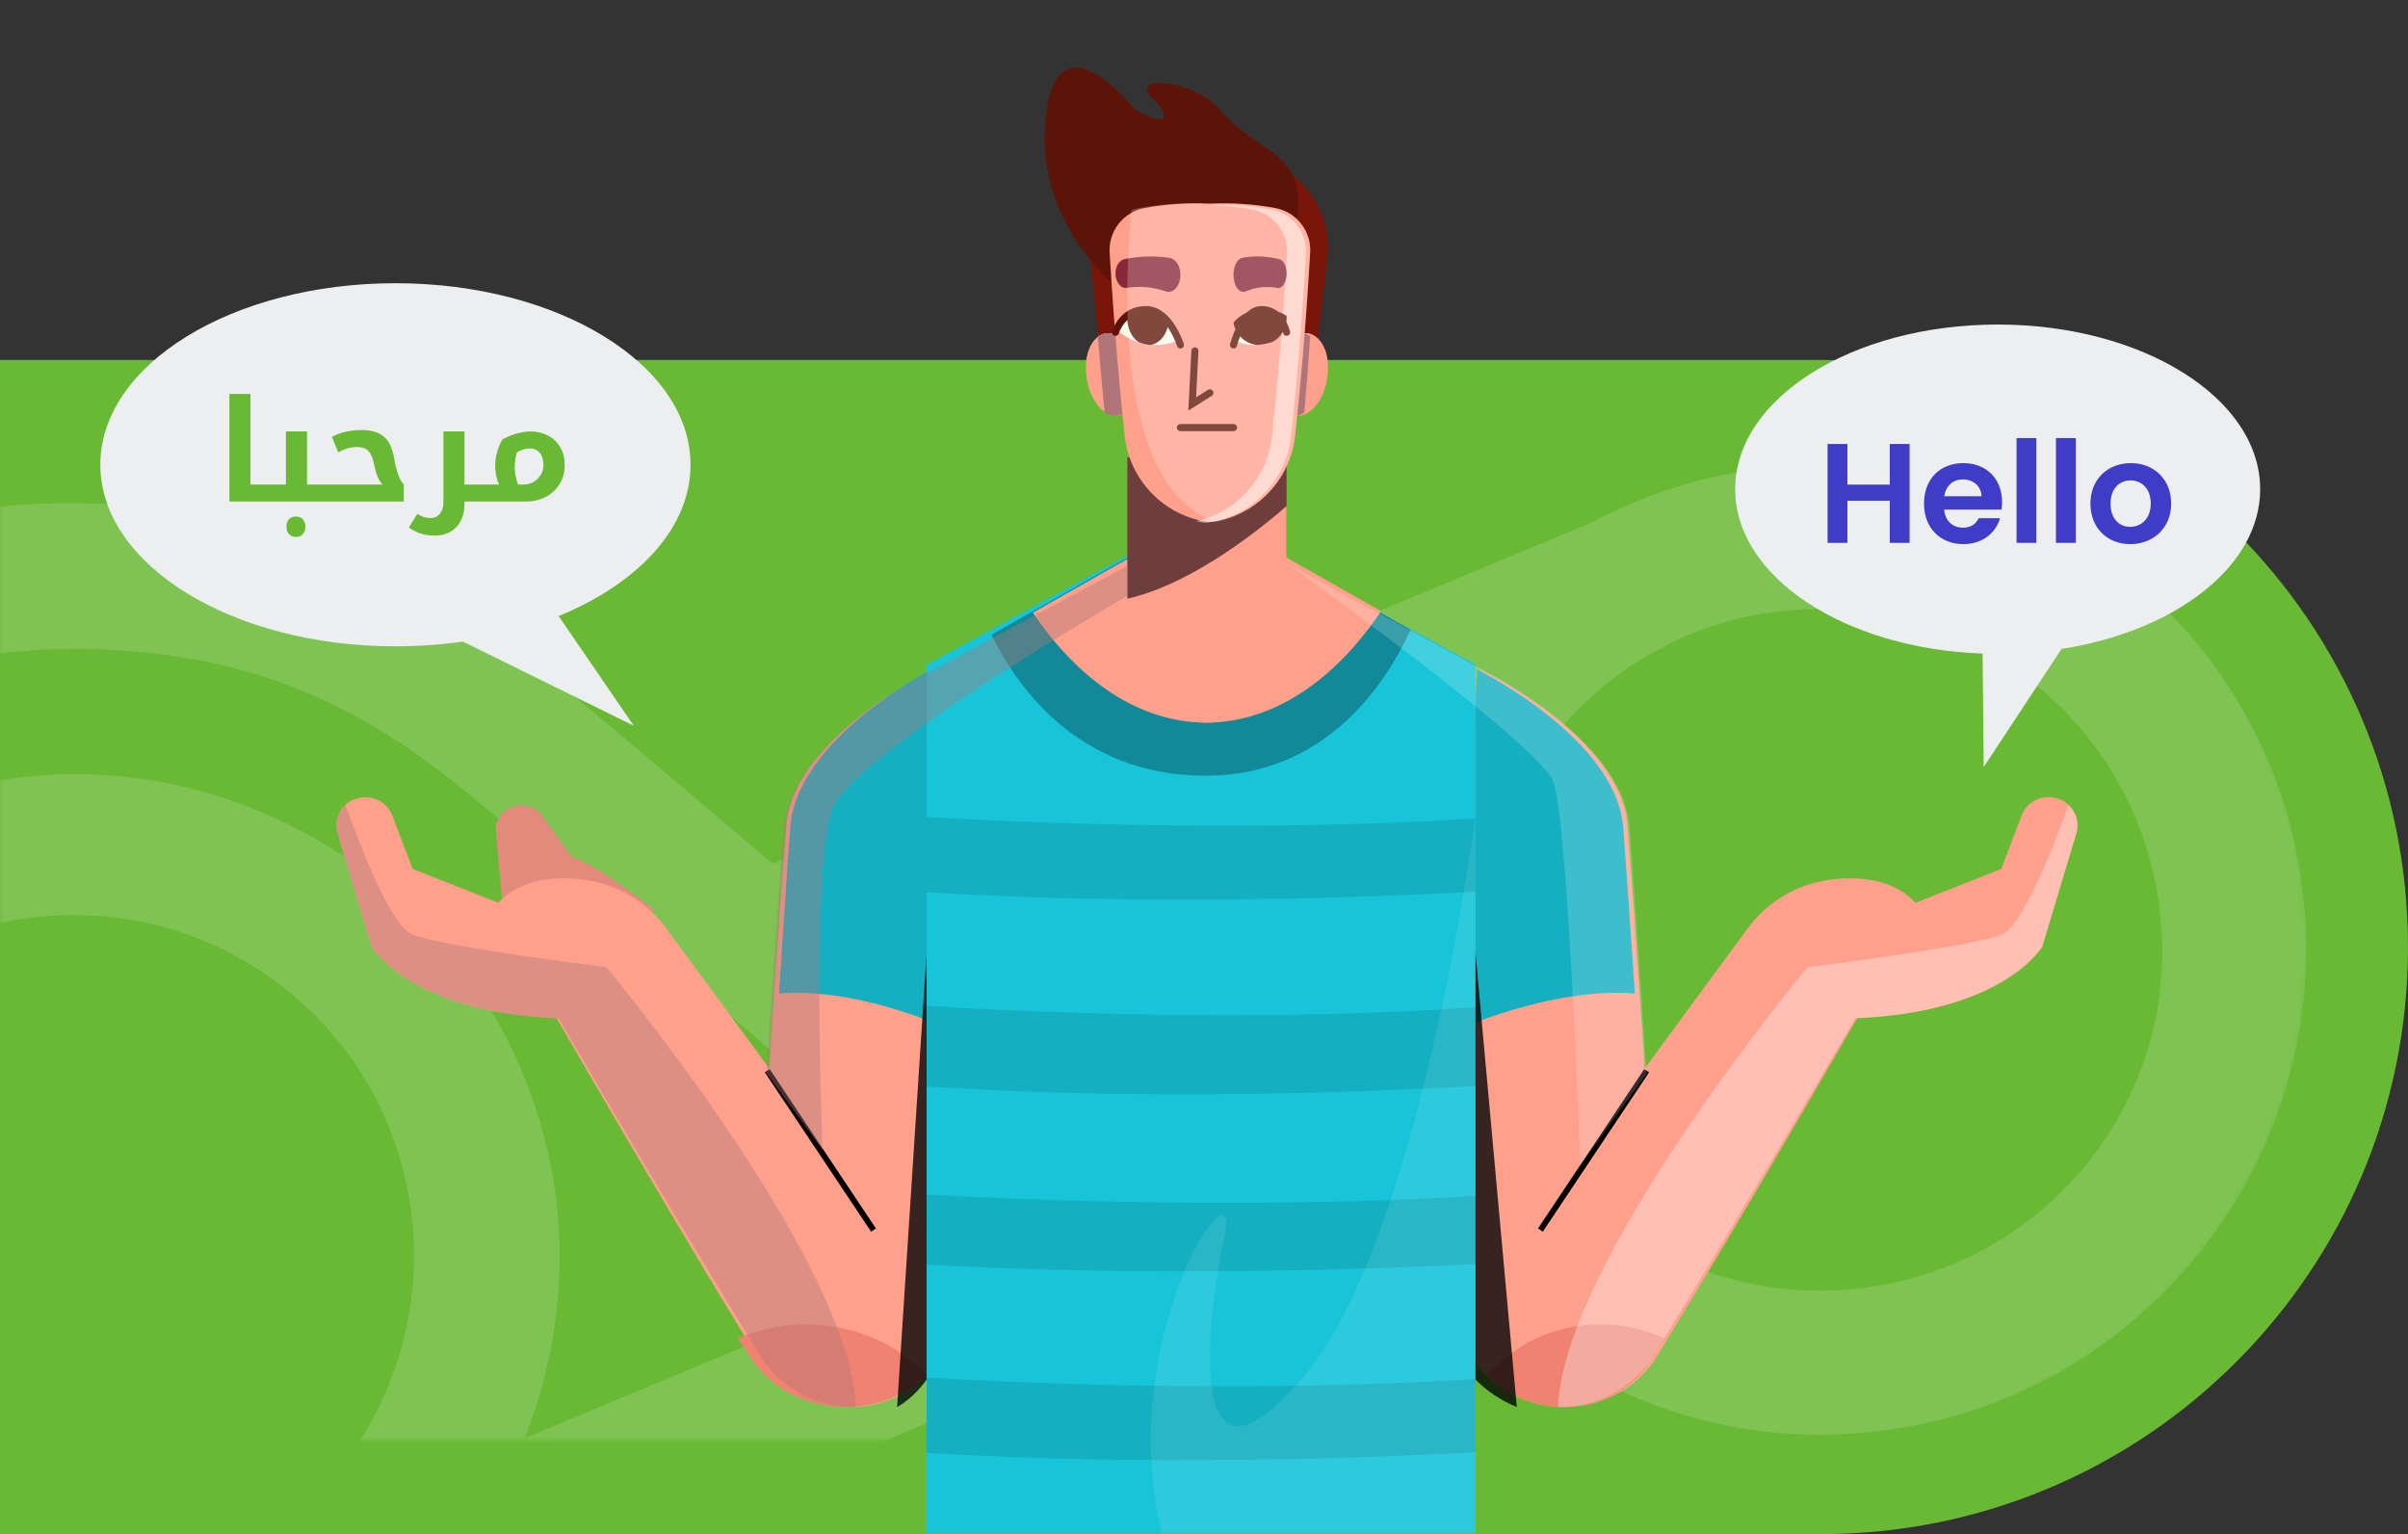 <svg width="408" height="260" viewBox="0 0 408 260" fill="none" xmlns="http://www.w3.org/2000/svg">
<rect x="0" y="0" width="408" height="260" fill="#333333" stroke="none"/>
<path d="M0 61H308.5C363.452 61 408 105.548 408 160.5C408 215.452 363.452 260 308.5 260H0V61Z" fill="#69B935"/>
<mask id="mask0_299_142" style="mask-type:alpha" maskUnits="userSpaceOnUse" x="0" y="77" width="391" height="167">
<path d="M0 77H307.5C353.616 77 391 114.384 391 160.5C391 206.616 353.616 244 307.5 244H0V77Z" fill="#69B935"/>
</mask>
<g mask="url(#mask0_299_142)">
<path d="M-1102.72 300.287C-1097.46 304.343 -1089.73 303.124 -1085.67 297.872C-1081.61 292.62 -1082.83 284.905 -1088.09 280.849C-1114.41 261.101 -1129.92 229.558 -1129.46 196.914C-1128.66 139.851 -1081.48 94.325 -1024.58 95.125C-1000.12 95.469 -981.336 102.104 -962.136 117.24C-946.093 129.942 -895.651 173.655 -870.433 195.777L-949.612 228.908C-944.651 216.501 -942.596 202.726 -944.256 188.368C-947.608 162.041 -962.989 140.057 -984.619 127.542C-999.654 118.836 -1017.41 114.604 -1036.06 116.997C-1081.08 122.469 -1113.04 163.697 -1107.55 208.636C-1102.07 253.576 -1060.77 285.481 -1015.75 280.008C-1005.36 278.827 -995.74 275.511 -986.899 270.857L-848.866 212.804C-832.048 227.11 -816.545 240.335 -808.654 246.552C-785.245 264.932 -761.433 273.496 -731.655 273.915C-667.846 274.812 -614.277 228.579 -603.847 167.67C-588.676 128.861 -550.534 101.79 -506.665 102.407C-482.205 102.75 -463.417 109.386 -444.217 124.521C-428.175 137.223 -377.732 180.937 -352.514 203.059L-431.69 235.924C-426.729 223.517 -424.674 209.742 -426.333 195.384C-429.686 169.057 -445.066 147.073 -466.696 134.558C-481.732 125.852 -499.489 121.62 -518.137 124.013C-563.156 129.485 -595.114 170.713 -589.63 215.653C-584.145 260.592 -542.844 292.497 -497.826 287.024C-487.438 285.843 -477.818 282.527 -468.977 277.873L-330.416 220.093C-313.598 234.399 -298.094 247.624 -290.204 253.841C-266.795 272.221 -242.982 280.785 -213.205 281.204C-173.058 281.768 -137.17 263.691 -113.366 235.091C-107.695 266.76 -90.281 295.409 -64.232 315.153C-58.971 319.209 -51.242 317.99 -47.179 312.738C-43.116 307.486 -44.338 299.771 -49.599 295.715C-75.914 275.967 -91.426 244.425 -90.967 211.78C-90.165 154.717 -42.988 109.191 13.909 109.991C38.369 110.335 57.157 116.97 76.356 132.106C92.399 144.808 142.842 188.521 168.06 210.643L88.88 243.774C93.841 231.367 95.896 217.592 94.237 203.234C90.884 176.907 75.504 154.923 53.874 142.408C38.838 133.702 21.081 129.47 2.433 131.863C-42.586 137.335 -74.544 178.563 -69.06 223.502C-63.575 268.442 -22.274 300.347 22.744 294.874C33.132 293.693 42.752 290.377 51.593 285.723L189.63 227.405C206.448 241.711 221.951 254.936 229.842 261.152C253.251 279.533 277.063 288.097 306.841 288.515C377.297 289.506 435.262 233.247 436.251 162.915C436.825 122.042 417.692 83.282 385.06 58.932C379.798 54.876 372.069 56.095 368.007 61.347C363.944 66.599 365.165 74.314 370.426 78.37C396.741 98.119 412.253 129.661 411.794 162.306C410.992 219.368 363.815 264.894 306.919 264.094C282.458 263.75 263.671 257.115 244.471 241.98C228.428 229.278 177.986 185.564 152.768 163.442L232.209 130.58C227.248 142.987 225.193 156.762 226.853 171.12C230.206 197.448 245.586 219.431 267.216 231.947C282.251 240.653 300.009 244.884 318.657 242.492C363.675 237.019 395.634 195.792 390.15 150.852C384.665 105.913 343.363 74.008 298.345 79.48C287.958 80.662 278.338 83.977 269.497 88.631L130.935 146.411C114.117 132.106 98.614 118.88 90.724 112.664C67.315 94.283 43.502 85.719 13.724 85.301C-47.426 84.441 -99.348 126.981 -112.654 184.398C-112.916 184.129 -113.182 184.125 -113.444 183.856C-126.806 226.407 -166.862 257.168 -213.655 256.51C-238.115 256.166 -256.903 249.531 -276.102 234.395C-292.145 221.693 -342.588 177.98 -367.806 155.858L-288.626 122.727C-293.587 135.134 -295.643 148.909 -293.983 163.267C-290.63 189.594 -275.25 211.578 -253.62 224.093C-238.585 232.799 -220.827 237.031 -202.179 234.638C-157.161 229.166 -125.202 187.938 -130.686 142.998C-136.171 98.059 -177.472 66.154 -222.491 71.627C-232.878 72.808 -242.498 76.124 -251.339 80.778L-389.9 138.558C-406.718 124.252 -422.222 111.027 -430.112 104.81C-453.521 86.43 -477.334 77.866 -507.112 77.447C-546.195 76.898 -581.54 94.186 -605.329 121.725C-611.277 90.848 -628.432 62.734 -653.957 43.528C-659.219 39.472 -666.947 40.69 -671.01 45.943C-675.073 51.194 -673.852 58.91 -668.59 62.966C-642.275 82.714 -626.763 114.256 -627.222 146.901C-628.025 203.963 -675.201 249.49 -732.098 248.69C-756.558 248.346 -775.346 241.711 -794.545 226.575C-810.588 213.873 -861.031 170.16 -886.249 148.038L-807.069 114.907C-812.03 127.314 -814.086 141.089 -812.426 155.447C-809.073 181.774 -793.693 203.758 -772.063 216.273C-757.028 224.979 -739.27 229.211 -720.622 226.818C-675.604 221.346 -643.645 180.118 -649.129 135.179C-654.614 90.239 -695.915 58.334 -740.934 63.807C-751.321 64.988 -760.941 68.304 -769.782 72.958L-908.343 130.738C-925.161 116.432 -940.665 103.207 -948.555 96.99C-971.964 78.61 -995.777 70.046 -1025.55 69.627C-1086.71 68.767 -1138.63 111.307 -1151.93 168.725C-1152.19 168.455 -1152.46 168.452 -1152.72 168.182C-1166.09 210.733 -1206.14 241.494 -1252.93 240.836C-1277.39 240.492 -1296.18 233.857 -1315.38 218.722C-1331.42 206.02 -1381.87 162.306 -1407.08 140.184L-1327.91 107.053C-1332.87 119.46 -1334.92 133.235 -1333.26 147.593C-1329.91 173.921 -1314.53 195.904 -1292.9 208.42C-1277.86 217.126 -1260.11 221.357 -1241.46 218.965C-1196.44 213.492 -1164.48 172.265 -1169.97 127.325C-1175.45 82.385 -1216.75 50.481 -1261.77 55.953C-1272.16 57.135 -1281.78 60.45 -1290.62 65.104L-1429.18 122.884C-1446 108.578 -1461.5 95.353 -1469.39 89.137C-1492.8 70.756 -1516.61 62.192 -1546.39 61.774C-1586.54 61.209 -1622.43 79.287 -1646.23 107.887C-1651.9 76.218 -1669.31 47.569 -1695.36 27.824C-1700.62 23.768 -1708.35 24.987 -1712.42 30.239C-1716.48 35.491 -1715.26 43.207 -1710 47.262C-1683.68 67.011 -1668.17 98.553 -1668.63 131.198C-1669.43 188.26 -1716.61 233.786 -1773.5 232.987C-1797.96 232.643 -1816.75 226.008 -1835.95 210.872C-1851.99 198.17 -1902.44 154.456 -1927.65 132.334L-1848.48 99.203C-1853.44 111.61 -1855.49 125.385 -1853.83 139.743C-1850.48 166.071 -1835.1 188.055 -1813.47 200.57C-1798.43 209.276 -1780.68 213.507 -1762.03 211.115C-1717.01 205.642 -1685.05 164.415 -1690.53 119.475C-1696.02 74.536 -1737.32 42.631 -1782.34 48.103C-1792.73 49.285 -1802.35 52.6 -1811.19 57.254L-1949.75 115.034C-1964.47 102.616 -1979.97 89.656 -1987.86 83.44C-2011.27 65.06 -2035.09 56.496 -2064.86 56.077C-2135.32 55.086 -2193.28 111.345 -2194.27 181.677C-2194.84 222.284 -2175.71 261.045 -2143.08 285.395C-2137.82 289.451 -2130.09 288.232 -2126.03 282.98C-2121.96 277.728 -2123.18 270.013 -2128.44 265.957C-2154.76 246.208 -2170.27 214.666 -2169.81 182.021C-2169.28 125.221 -2122.37 79.691 -2065.21 80.494C-2040.75 80.838 -2021.96 87.473 -2002.76 102.609C-1986.72 115.311 -1936.27 159.024 -1911.06 181.147L-1990.24 214.277C-1985.27 201.871 -1983.22 188.096 -1984.88 173.738C-1988.23 147.41 -2003.61 125.426 -2025.24 112.911C-2040.28 104.205 -2058.03 99.974 -2076.68 102.366C-2121.7 107.839 -2153.66 149.066 -2148.18 194.006C-2142.69 238.945 -2101.39 270.85 -2056.37 265.377C-2045.98 264.196 -2036.36 260.88 -2027.52 256.226L-1888.96 198.446C-1872.14 212.752 -1856.64 225.978 -1848.75 232.194C-1825.34 250.574 -1801.53 259.138 -1771.75 259.557C-1708.74 260.443 -1655.72 215.53 -1644.51 155.694C-1644.25 156.228 -1643.72 156.766 -1643.47 157.301C-1629.59 116.085 -1590.63 87.167 -1545.16 87.806C-1520.7 88.15 -1501.91 94.785 -1482.71 109.92C-1466.67 122.623 -1416.23 166.336 -1391.01 188.458L-1470.19 221.589C-1465.23 209.182 -1463.17 195.407 -1464.83 181.049C-1468.19 154.722 -1483.57 132.738 -1505.2 120.223C-1520.23 111.517 -1537.99 107.285 -1556.64 109.678C-1601.66 115.15 -1633.61 156.378 -1628.13 201.317C-1622.65 246.257 -1581.34 278.161 -1536.33 272.689C-1525.94 271.508 -1516.32 268.192 -1507.48 263.538L-1368.92 205.758C-1352.1 220.064 -1336.59 233.289 -1328.7 239.506C-1305.29 257.886 -1281.48 266.45 -1251.7 266.869C-1211.56 267.433 -1175.67 249.355 -1151.87 220.755C-1146.45 251.89 -1129.04 280.539 -1102.72 300.287ZM-997.757 248.671C-998.827 249.187 -999.629 249.441 -1000.17 249.965C-1005.79 252.806 -1012.2 254.839 -1018.86 255.542C-1031.65 257.22 -1044.11 254.391 -1055.19 248.129C-1057.56 246.769 -1059.67 245.412 -1061.78 243.789C-1073.88 234.328 -1081.66 220.68 -1083.57 205.257C-1085.48 189.834 -1081.28 174.762 -1071.8 162.684C-1062.33 150.606 -1048.66 142.834 -1033.21 140.928C-1017.75 139.021 -1002.66 143.216 -990.556 152.677C-978.457 162.138 -970.671 175.786 -968.761 191.209C-965.906 215.141 -977.921 237.536 -997.757 248.671ZM-479.572 255.957C-480.643 256.473 -481.444 256.727 -481.983 257.25C-487.608 260.091 -494.019 262.125 -500.677 262.827C-513.465 264.506 -525.923 261.676 -537.004 255.415C-539.378 254.054 -541.487 252.697 -543.591 251.075C-555.691 241.614 -563.476 227.966 -565.387 212.542C-567.298 197.119 -563.097 182.047 -553.62 169.969C-544.143 157.891 -530.471 150.12 -515.021 148.213C-499.57 146.307 -484.472 150.501 -472.372 159.962C-460.272 169.423 -452.487 183.071 -450.576 198.495C-447.456 222.43 -459.737 244.821 -479.572 255.957ZM40.74 263.272C39.669 263.788 38.867 264.042 38.328 264.565C32.704 267.406 26.293 269.44 19.635 270.143C6.847 271.821 -5.612 268.991 -16.692 262.73C-19.067 261.369 -21.175 260.012 -23.28 258.39C-35.379 248.929 -43.165 235.281 -45.075 219.858C-46.986 204.434 -42.785 189.362 -33.308 177.284C-23.831 165.207 -10.16 157.435 5.291 155.529C20.741 153.622 35.84 157.816 47.94 167.277C60.039 176.739 67.825 190.386 69.736 205.81C72.59 229.741 60.575 252.136 40.74 263.272ZM280.092 110.548C281.162 110.032 281.964 109.778 282.503 109.254C288.127 106.414 294.538 104.38 301.196 103.677C313.984 101.999 326.443 104.829 337.524 111.09C339.898 112.451 342.006 113.807 344.111 115.43C356.21 124.891 363.996 138.539 365.907 153.962C367.817 169.386 363.616 184.458 354.139 196.536C344.662 208.613 330.991 216.385 315.54 218.291C300.09 220.198 284.991 216.004 272.892 206.542C260.792 197.081 253.006 183.433 251.096 168.01C247.975 144.075 260.257 121.684 280.092 110.548ZM-240.22 103.233C-239.149 102.717 -238.348 102.463 -237.809 101.939C-232.184 99.098 -225.773 97.065 -219.115 96.362C-206.327 94.683 -193.869 97.513 -182.788 103.775C-180.414 105.135 -178.305 106.492 -176.201 108.115C-164.101 117.576 -156.315 131.223 -154.405 146.647C-152.494 162.07 -156.695 177.142 -166.172 189.22C-175.649 201.298 -189.321 209.07 -204.771 210.976C-220.222 212.882 -235.32 208.688 -247.42 199.227C-259.519 189.766 -267.305 176.118 -269.216 160.695C-272.071 136.763 -260.055 114.368 -240.22 103.233ZM-758.405 95.947C-757.334 95.431 -756.532 95.177 -755.993 94.654C-750.369 91.813 -743.958 89.779 -737.3 89.076C-724.512 87.398 -712.053 90.228 -700.972 96.489C-698.598 97.85 -696.49 99.207 -694.385 100.829C-682.286 110.29 -674.5 123.938 -672.589 139.362C-670.679 154.785 -674.88 169.857 -684.357 181.935C-693.834 194.013 -707.505 201.784 -722.956 203.691C-738.406 205.597 -753.505 201.403 -765.605 191.942C-777.704 182.481 -785.49 168.833 -787.401 153.409C-790.255 129.478 -778.24 107.083 -758.405 95.947ZM-1278.45 88.636C-1277.38 88.12 -1276.58 87.866 -1276.04 87.342C-1270.41 84.501 -1264 82.468 -1257.35 81.765C-1244.56 80.087 -1232.1 82.916 -1221.02 89.178C-1218.64 90.538 -1216.54 91.895 -1214.43 93.518C-1202.33 102.979 -1194.55 116.627 -1192.64 132.05C-1190.72 147.473 -1194.93 162.545 -1204.4 174.623C-1213.88 186.701 -1227.55 194.473 -1243 196.379C-1258.45 198.286 -1273.55 194.091 -1285.65 184.63C-1297.75 175.169 -1305.54 161.521 -1307.45 146.098C-1310.57 122.163 -1298.55 99.768 -1278.45 88.636ZM-1798.76 81.32C-1797.69 80.805 -1796.89 80.55 -1796.35 80.027C-1790.73 77.186 -1784.32 75.152 -1777.66 74.45C-1764.87 72.771 -1752.41 75.601 -1741.33 81.862C-1738.96 83.223 -1736.85 84.58 -1734.74 86.202C-1722.64 95.663 -1714.86 109.311 -1712.95 124.735C-1711.04 140.158 -1715.24 155.23 -1724.71 167.308C-1734.19 179.386 -1747.86 187.157 -1763.31 189.064C-1778.76 190.97 -1793.86 186.776 -1805.96 177.315C-1818.06 167.854 -1825.85 154.206 -1827.76 138.783C-1830.88 114.847 -1818.6 92.456 -1798.76 81.32ZM-2038.38 234.041C-2039.45 234.557 -2040.25 234.811 -2040.79 235.334C-2046.42 238.175 -2052.83 240.209 -2059.48 240.911C-2072.27 242.59 -2084.73 239.76 -2095.81 233.499C-2098.19 232.138 -2100.29 230.781 -2102.4 229.159C-2114.5 219.698 -2122.28 206.05 -2124.19 190.626C-2126.11 175.203 -2121.9 160.131 -2112.43 148.053C-2102.95 135.975 -2089.28 128.204 -2073.83 126.297C-2058.38 124.391 -2043.28 128.585 -2031.18 138.046C-2019.08 147.507 -2011.29 161.155 -2009.38 176.579C-2006.26 200.514 -2018.54 222.905 -2038.38 234.041ZM-1518.07 241.356C-1519.14 241.872 -1519.94 242.126 -1520.48 242.649C-1526.1 245.49 -1532.51 247.524 -1539.17 248.227C-1551.96 249.905 -1564.42 247.075 -1575.5 240.814C-1577.87 239.453 -1579.98 238.096 -1582.09 236.474C-1594.19 227.013 -1601.97 213.365 -1603.88 197.942C-1605.79 182.518 -1601.59 167.446 -1592.12 155.368C-1582.64 143.291 -1568.97 135.519 -1553.52 133.613C-1538.07 131.706 -1522.97 135.9 -1510.87 145.361C-1498.77 154.823 -1490.98 168.47 -1489.07 183.894C-1485.95 207.829 -1498.23 230.22 -1518.07 241.356Z" fill="white" fill-opacity="0.15"/>
</g>
<mask id="mask1_299_142" style="mask-type:alpha" maskUnits="userSpaceOnUse" x="48" y="0" width="306" height="260">
<rect x="48" width="306" height="260" fill="#D9D9D9"/>
</mask>
<g mask="url(#mask1_299_142)">
<path d="M110.508 153.966C110.508 153.966 102.046 147.055 96.87 145.184C94.532 142.016 92.979 139.82 91.944 138.315C91.345 137.45 90.432 136.833 89.385 136.585C88.337 136.337 87.231 136.477 86.285 136.976H86.225C85.495 137.365 84.898 137.951 84.506 138.661C84.114 139.371 83.944 140.175 84.016 140.976L85.069 152.394L111 154.465" fill="#E28B7D"/>
<path d="M158.214 113.465C158.214 113.465 134.397 124.928 133.229 139.819C132.062 154.711 130.328 181.056 130.328 181.056L112.854 157.302C111.231 155.086 109.17 153.217 106.795 151.808C104.42 150.398 101.78 149.478 99.035 149.101C94.089 148.438 88.33 148.875 84.437 152.992L69.919 147.261L66.46 138.214C66.232 137.611 65.882 137.06 65.433 136.594C64.983 136.128 64.442 135.756 63.842 135.502C63.243 135.247 62.597 135.115 61.945 135.114C61.292 135.112 60.646 135.241 60.045 135.492H59.957C58.862 135.95 57.975 136.789 57.466 137.849C56.957 138.909 56.861 140.116 57.197 141.241L62.947 160.434C62.947 160.434 69.335 171.513 94.311 172.56C108.997 197.954 119.967 216.335 128.063 229.587C136.299 243.03 156.736 240.753 161.682 225.827L164 218.848L158.214 113.465Z" fill="#FFA08C"/>
<path d="M130 181.465L148 208.465" stroke="black" stroke-width="0.98" stroke-miterlimit="10"/>
<path d="M132 168.37C132.568 159.525 133.313 148.22 133.906 140.188C135.025 125.088 157.831 113.465 157.831 113.465L161 174.465C154.443 171.634 142.692 167.521 132 168.37Z" fill="#14B0C2"/>
<path d="M136.562 224.465C140.463 224.462 144.316 225.229 147.849 226.713C151.381 228.197 154.506 230.362 157 233.052C155.051 234.962 152.633 236.439 149.936 237.365C147.24 238.29 144.341 238.639 141.468 238.384C138.595 238.129 135.828 237.276 133.387 235.894C130.945 234.511 128.897 232.638 127.404 230.421L125 226.827C128.606 225.266 132.559 224.459 136.562 224.465Z" fill="#EF8270"/>
<path d="M250.795 113.465C250.795 113.465 274.603 124.931 275.771 139.827C276.938 154.722 278.673 181.075 278.673 181.075L296.146 157.314C297.769 155.098 299.83 153.228 302.205 151.818C304.58 150.409 307.22 149.488 309.965 149.111C314.911 148.448 320.67 148.885 324.563 153.003L339.081 147.27L342.54 138.186C342.768 137.583 343.118 137.032 343.567 136.565C344.017 136.099 344.558 135.727 345.158 135.473C345.757 135.219 346.403 135.087 347.055 135.085C347.708 135.083 348.354 135.212 348.955 135.464H349.043C350.138 135.921 351.025 136.76 351.534 137.821C352.043 138.881 352.139 140.089 351.804 141.214L346.053 160.412C346.053 160.412 339.665 171.494 314.689 172.541C300.003 197.943 289.033 216.329 280.937 229.584C272.701 243.031 252.264 240.754 247.318 225.823L245 218.842L250.795 113.465Z" fill="#FFA08C"/>
<path d="M279 181.465L261 208.465" stroke="black" stroke-width="0.98" stroke-miterlimit="10"/>
<path d="M277 168.374C276.413 159.533 275.642 148.235 275.028 140.208C273.871 125.117 250.287 113.465 250.287 113.465L247 174.465C253.784 171.636 265.94 167.525 277 168.374Z" fill="#14B0C2"/>
<path d="M271.161 224.465C267.504 224.462 263.891 225.229 260.579 226.713C257.268 228.197 254.338 230.362 252 233.052C253.827 234.962 256.094 236.439 258.622 237.365C261.15 238.29 263.868 238.639 266.561 238.384C269.255 238.129 271.849 237.276 274.137 235.894C276.426 234.512 278.347 232.638 279.746 230.421L282 226.827C278.62 225.266 274.914 224.458 271.161 224.465Z" fill="#EF8270"/>
<path d="M214.733 93.465L203.5 105.702L192.258 93.465L157 112.65V286.31C157 286.31 174.117 294.465 203.5 294.465C232.883 294.465 250 286.31 250 286.31V112.65L214.733 93.465Z" fill="#18C4D8"/>
<path d="M215.578 93.465L204.242 106.287L192.898 93.465L168 107.561C171.702 115.287 182.092 131.465 204.224 131.465C224.599 131.465 234.75 116.003 239 106.733L215.578 93.465Z" fill="#118998"/>
<path d="M234 103.578L216.151 93.465L204.701 106.462L193.242 93.465L175 103.832C182.836 115.425 193.126 122.465 204.397 122.465C215.669 122.465 226.137 115.321 234 103.578Z" fill="#FFA08C"/>
<path d="M186.076 56.918L184 36.465L195 36.535L192.481 58.465L186.076 56.918Z" fill="#7A150A"/>
<path d="M223.346 56.777L224.891 43.813C225.167 41.504 224.916 39.166 224.153 36.953C223.39 34.74 222.133 32.701 220.464 30.97C218.795 29.238 216.752 27.853 214.467 26.904C212.182 25.956 209.708 25.465 207.205 25.465H207L212.231 48.307L219.623 59.465L223.346 56.777Z" fill="#7A150A"/>
<path d="M188.691 48.224C188.691 48.224 176.472 38.131 177.018 22.603C177.564 7.074 184.704 9.841 192.243 18.434C195.71 20.935 199.774 20.935 195.311 16.776C190.848 12.617 202.244 13.229 206.828 18.789C213.535 26.771 224.333 25.52 218.163 43.062C211.993 60.604 188.691 48.224 188.691 48.224Z" fill="#5D1408"/>
<path d="M217.936 103.206V77.465L204.5 80.619L191.064 77.465V103.206C191.064 103.206 190.92 105.514 191.064 109.488C191.503 126.791 217.488 126.791 217.936 109.488C218.08 105.514 217.936 103.206 217.936 103.206Z" fill="#FFA08C"/>
<g style="mix-blend-mode:multiply">
<path d="M191 77.465V101.465C202.41 98.906 214.407 88.895 218 85.752V77.465L204.459 80.644L191 77.465Z" fill="#6D3E3B"/>
</g>
<path d="M184.139 64.215C184.749 68.067 187.196 70.83 189.607 70.426C192.017 70.021 193.471 66.574 192.861 62.723C192.251 58.871 189.804 56.108 187.393 56.503C184.983 56.897 183.529 60.373 184.139 64.215Z" fill="#FFA08C"/>
<path d="M191.797 66.023C191.187 62.237 188.735 59.521 186.33 59.919C185.844 60.014 185.385 60.215 184.983 60.505C184.581 60.796 184.246 61.17 184 61.603C184.197 58.915 185.494 56.814 187.363 56.502C189.778 56.114 192.229 58.84 192.84 62.616C193.232 64.616 192.898 66.692 191.901 68.465C191.963 67.65 191.929 66.83 191.797 66.023Z" fill="#FFA08C"/>
<g style="mix-blend-mode:multiply">
<path d="M186 56.984C186.364 56.745 186.773 56.581 187.203 56.502C189.695 56.108 192.226 58.882 192.856 62.726C193.487 66.57 191.984 69.999 189.491 70.433C188.679 70.545 187.853 70.364 187.164 69.922C186.786 66.136 186.398 61.82 186 56.984Z" fill="#AF7579"/>
</g>
<path d="M224.861 64.215C224.251 68.067 221.804 70.83 219.393 70.426C216.983 70.021 215.529 66.574 216.139 62.723C216.749 58.871 219.196 56.108 221.607 56.503C224.017 56.897 225.471 60.373 224.861 64.215Z" fill="#FFA08C"/>
<path d="M217.203 66.023C217.813 62.237 220.265 59.521 222.68 59.919C223.163 60.016 223.621 60.216 224.021 60.507C224.422 60.798 224.755 61.172 225 61.603C224.803 58.915 223.506 56.814 221.637 56.502C219.222 56.114 216.771 58.84 216.16 62.616C215.768 64.616 216.102 66.692 217.099 68.465C217.037 67.65 217.071 66.83 217.203 66.023Z" fill="#FFA08C"/>
<g style="mix-blend-mode:multiply">
<path d="M222 56.984C221.688 56.745 221.337 56.581 220.969 56.502C218.833 56.108 216.663 58.882 216.123 62.726C215.583 66.57 216.871 69.999 219.008 70.433C219.704 70.545 220.412 70.364 221.003 69.922C221.327 66.136 221.659 61.82 222 56.984Z" fill="#AF7579"/>
</g>
<path d="M216.158 35.274C212.485 34.589 208.744 34.338 205.013 34.525C201.279 34.338 197.535 34.589 193.859 35.274C192.132 35.607 190.586 36.561 189.51 37.959C188.434 39.356 187.902 41.099 188.015 42.862C188.812 56.156 189.767 66.509 190.547 73.807C190.946 77.494 192.563 80.941 195.138 83.597C197.714 86.254 201.101 87.968 204.759 88.465H205.013H205.258C208.913 87.964 212.296 86.249 214.868 83.593C217.441 80.936 219.054 77.492 219.453 73.807C220.241 66.509 221.205 56.2 221.985 42.862C222.098 41.102 221.569 39.36 220.497 37.964C219.424 36.567 217.882 35.611 216.158 35.274Z" fill="#FFA08C"/>
<g opacity="0.49">
<path d="M201.006 34.757C201.006 34.757 201.604 34.713 202.632 34.696C202.008 34.696 201.217 34.696 200.303 34.696L201.006 34.757Z" fill="white"/>
<path d="M215.439 35.504C211.982 34.869 208.466 34.607 204.953 34.722C207.383 34.805 209.804 35.066 212.196 35.504C213.928 35.837 215.479 36.79 216.559 38.185C217.638 39.58 218.171 41.321 218.058 43.081C217.259 56.354 216.301 66.691 215.518 73.977C215.138 77.416 213.69 80.649 211.379 83.223C209.068 85.797 206.01 87.583 202.632 88.331C203.081 88.437 203.511 88.516 204.004 88.577H204.258H204.505C208.166 88.079 211.555 86.371 214.135 83.726C216.715 81.081 218.337 77.65 218.744 73.977C219.535 66.691 220.502 56.398 221.284 43.081C221.398 41.323 220.867 39.584 219.791 38.19C218.715 36.795 217.168 35.84 215.439 35.504Z" fill="white"/>
</g>
<g style="mix-blend-mode:multiply">
<path d="M207.501 34.757C207.501 34.757 206.903 34.713 205.875 34.696C206.499 34.696 207.29 34.696 208.204 34.696L207.501 34.757Z" fill="#AF7579"/>
</g>
<path d="M209 57.551C209 57.551 209.885 52.465 213.799 52.465C217.713 52.465 218 55.728 218 55.728C216.772 57.11 215.281 58.012 213.693 58.334C212.104 58.655 210.48 58.384 209 57.551Z" fill="#F8FAEC"/>
<path d="M211.072 49.375C212.821 48.651 214.629 48.458 216.416 48.803C216.616 48.839 216.817 48.802 217.008 48.696C217.198 48.59 217.374 48.416 217.523 48.186C217.672 47.957 217.792 47.676 217.874 47.362C217.956 47.048 217.999 46.709 218 46.364C218 45.769 217.873 45.194 217.645 44.745C217.416 44.297 217.101 44.006 216.757 43.926C214.666 43.395 212.545 43.322 210.443 43.71C210.046 43.804 209.681 44.141 209.416 44.659C209.151 45.177 209.003 45.841 209 46.53V46.669C209.004 47.099 209.065 47.522 209.179 47.906C209.292 48.289 209.454 48.624 209.654 48.884C209.853 49.145 210.085 49.324 210.33 49.409C210.576 49.494 210.83 49.482 211.072 49.375Z" fill="#862837"/>
<path d="M200 57.551C200 57.551 198.918 52.465 194.144 52.465C189.37 52.465 189 55.728 189 55.728C190.501 57.11 192.323 58.012 194.264 58.334C196.206 58.655 198.191 58.384 200 57.551Z" fill="#F8FAEC"/>
<path d="M197.432 49.358C195.304 48.637 193.103 48.444 190.928 48.788C190.685 48.823 190.44 48.787 190.208 48.681C189.976 48.575 189.762 48.402 189.581 48.173C189.399 47.944 189.253 47.664 189.153 47.351C189.054 47.038 189.001 46.699 189 46.356C189.001 45.761 189.156 45.185 189.436 44.738C189.716 44.291 190.102 44.002 190.523 43.925C193.064 43.395 195.643 43.323 198.198 43.71C198.684 43.788 199.134 44.111 199.465 44.618C199.796 45.125 199.986 45.783 200 46.47V46.61C200.002 47.05 199.931 47.484 199.793 47.879C199.655 48.274 199.454 48.619 199.204 48.885C198.955 49.152 198.666 49.333 198.358 49.415C198.051 49.497 197.734 49.478 197.432 49.358Z" fill="#862837"/>
<path d="M209 58.465C209 58.465 210.499 52.465 213.799 52.465C217.099 52.465 218 56.314 218 56.314" stroke="#5D1408" stroke-width="1.2" stroke-miterlimit="10" stroke-linecap="round"/>
<path d="M200 58.465C200 58.465 198.178 52.465 194.144 52.465C190.11 52.465 189 56.314 189 56.314" stroke="#5D1408" stroke-width="1.2" stroke-miterlimit="10" stroke-linecap="round"/>
<path d="M202.461 59.465L202 68.465L205 66.576" stroke="#5D1408" stroke-width="1.2" stroke-miterlimit="10" stroke-linecap="round"/>
<path d="M200 72.465C203.013 72.465 206.02 72.465 209 72.465" stroke="#5D1408" stroke-width="1.2" stroke-miterlimit="10" stroke-linecap="round"/>
<path d="M209 54.651C209.155 55.642 209.631 56.552 210.352 57.242C211.074 57.932 212.001 58.362 212.99 58.465C213.874 58.396 214.747 58.227 215.594 57.961C216.32 57.575 216.928 56.996 217.352 56.287C217.776 55.578 218 54.765 218 53.937C218 53.801 218 53.664 218 53.527C216.776 52.76 215.346 52.393 213.906 52.477C212.979 52.443 212.056 52.621 211.206 52.998C210.357 53.374 209.602 53.94 209 54.651Z" fill="#5D1408"/>
<path d="M198 54.651C197.879 55.642 197.51 56.552 196.949 57.242C196.388 57.932 195.668 58.362 194.9 58.465C194.213 58.396 193.534 58.227 192.876 57.961C192.312 57.575 191.839 56.996 191.51 56.287C191.18 55.578 191.006 54.765 191.006 53.937C190.998 53.801 190.998 53.664 191.006 53.527C191.958 52.76 193.069 52.393 194.187 52.477C194.908 52.443 195.625 52.621 196.286 52.998C196.946 53.374 197.532 53.94 198 54.651Z" fill="#5D1408"/>
<g style="mix-blend-mode:overlay" opacity="0.22">
<path d="M215.951 35.277C212.147 34.589 208.274 34.337 204.411 34.526C200.544 34.337 196.668 34.589 192.861 35.277C192.473 35.349 192.091 35.45 191.718 35.578C190.566 47.241 188.588 82.443 206.026 88.465C209.525 87.717 212.695 85.916 215.088 83.317C217.481 80.718 218.976 77.453 219.362 73.981C220.179 66.651 221.177 56.296 221.984 42.9C222.102 41.131 221.554 39.382 220.443 37.979C219.333 36.576 217.736 35.615 215.951 35.277Z" fill="white"/>
</g>
<g style="mix-blend-mode:multiply" opacity="0.41">
<path d="M191.109 100.936V95.829L157.576 113.822C157.576 113.822 133.913 125.372 132.753 140.376C131.628 155.09 129.94 180.897 129.87 181.873L139.389 194.908C139.389 194.908 137.245 146.142 141.191 136.807C145.138 127.472 191.109 100.936 191.109 100.936Z" fill="#AF7579"/>
</g>
<path opacity="0.6" d="M279 181.988C279 181.988 277.255 155.371 276.138 140.326C275.021 125.282 251.506 113.665 251.506 113.665L218 95.465C218 95.465 260.659 126.004 263.172 132.438C265.685 138.872 267.762 197.465 267.762 197.465L279 181.988Z" fill="white" fill-opacity="0.3"/>
<path d="M157 138.465V151.221C194.648 153.571 233.242 152.034 250 151.133V138.695C212.01 141.177 172.226 139.357 157 138.465Z" fill="#14B0C2"/>
<path d="M157 170.465V184.128C194.648 186.656 233.242 184.999 250 184.033V170.711C212.01 173.372 172.226 171.412 157 170.465Z" fill="#14B0C2"/>
<path d="M157 202.465V214.31C194.648 216.492 233.242 215.065 250 214.228V202.678C212.01 204.983 172.226 203.294 157 202.465Z" fill="#14B0C2"/>
<path d="M157 233.465V246.217C194.648 248.576 233.242 247.03 250 246.128V233.695C212.01 236.178 172.226 234.349 157 233.465Z" fill="#14B0C2"/>
<g style="mix-blend-mode:multiply" opacity="0.79">
<path d="M257 238.465L250 161.465V233.8C251.929 235.766 254.314 237.356 257 238.465Z" fill="#020202"/>
</g>
<g style="mix-blend-mode:multiply" opacity="0.79">
<path d="M152 238.465L157 161.465V233.8C155.62 235.764 153.916 237.354 152 238.465Z" fill="#020202"/>
</g>
<g style="mix-blend-mode:multiply" opacity="0.41">
<path d="M145 238.462C144.107 213.547 102.736 163.909 102.736 163.909C102.736 163.909 74.599 160.464 69.76 158.319C66.188 156.749 61.071 143.494 58.535 136.465C57.88 137.069 57.408 137.838 57.171 138.688C56.935 139.537 56.943 140.434 57.196 141.279L63 160.464C63 160.464 69.447 171.54 94.655 172.586C109.478 197.972 120.551 216.346 128.721 229.593C130.39 232.345 132.775 234.615 135.635 236.173C138.495 237.731 141.726 238.521 145 238.462Z" fill="#AF7579"/>
</g>
<g style="mix-blend-mode:overlay" opacity="0.33">
<path d="M264 238.462C264.893 213.547 306.263 163.909 306.263 163.909C306.263 163.909 334.4 160.464 339.24 158.319C342.767 156.749 347.928 143.494 350.473 136.465C351.126 137.071 351.596 137.84 351.831 138.69C352.065 139.539 352.056 140.435 351.804 141.279L345.999 160.464C345.999 160.464 339.552 171.54 314.344 172.586C299.521 197.972 288.449 216.346 280.278 229.593C278.61 232.345 276.225 234.615 273.365 236.173C270.505 237.731 267.274 238.521 264 238.462Z" fill="white"/>
</g>
<path opacity="0.3" d="M207.492 209.538C211.441 190.474 171.239 251.55 217.321 294.465C238.163 292.696 250 286.875 250 286.875V138.465C250 138.465 240.69 209.308 221.321 232.725C201.952 256.142 203.51 228.594 207.492 209.538Z" fill="white" fill-opacity="0.3"/>
</g>
<path fill-rule="evenodd" clip-rule="evenodd" d="M78.434 108.73C74.762 109.259 70.934 109.538 67 109.538C39.386 109.538 17 95.763 17 78.769C17 61.776 39.386 48 67 48C94.614 48 117 61.776 117 78.769C117 89.471 108.122 98.897 94.651 104.409L107.385 123L78.434 108.73Z" fill="#EDEEF0"/>
<path fill-rule="evenodd" clip-rule="evenodd" d="M349.293 109.983C368.63 106.952 382.953 95.979 382.953 82.907C382.953 67.494 363.041 55 338.477 55C313.913 55 294 67.494 294 82.907C294 97.782 312.547 109.938 335.923 110.769L336.103 130L349.293 109.983Z" fill="#EDEEF0"/>
<path d="M45.438 82.117C45.517 82.117 45.556 82.148 45.556 82.211V84.883C45.556 84.961 45.517 85 45.438 85H38.864V66.766H42.438V82.117H45.438ZM55.136 82.117C55.214 82.117 55.253 82.148 55.253 82.211V84.883C55.253 84.961 55.214 85 55.136 85H45.444C45.366 85 45.327 84.961 45.327 84.883V82.211C45.327 82.148 45.366 82.117 45.444 82.117H48.444V73.117H52.018V82.117H55.136ZM50.155 91C49.655 91 49.261 90.844 48.971 90.531C48.682 90.227 48.538 89.809 48.538 89.277C48.538 88.738 48.678 88.312 48.96 88C49.249 87.695 49.647 87.543 50.155 87.543C50.639 87.543 51.022 87.695 51.303 88C51.593 88.305 51.737 88.731 51.737 89.277C51.737 89.809 51.589 90.227 51.292 90.531C51.003 90.844 50.624 91 50.155 91ZM55.153 85C55.075 85 55.036 84.961 55.036 84.883V82.211C55.036 82.148 55.075 82.117 55.153 82.117H64.821V82.094C64.196 81.531 63.715 80.394 63.379 78.684C63.161 77.606 62.836 76.852 62.407 76.422C61.985 75.984 61.348 75.766 60.497 75.766C59.934 75.766 59.407 75.836 58.914 75.977C58.422 76.117 57.887 76.348 57.309 76.668L56.231 74.031C57.661 73.266 59.333 72.883 61.247 72.883C62.848 72.883 64.094 73.242 64.985 73.961C65.876 74.68 66.461 75.863 66.743 77.512C67.157 79.894 67.715 81.43 68.418 82.117V85H55.153ZM81.819 82.117C81.897 82.117 81.936 82.148 81.936 82.211V84.883C81.936 84.961 81.897 85 81.819 85H78.701V85.387C78.701 87.035 78.244 88.344 77.33 89.312C76.424 90.281 75.209 90.766 73.686 90.766C72.865 90.766 72.112 90.668 71.424 90.473C70.744 90.277 70.026 89.926 69.268 89.418L70.709 87.086C71.131 87.352 71.502 87.535 71.823 87.637C72.151 87.738 72.541 87.789 72.994 87.789C73.635 87.789 74.151 87.543 74.541 87.051C74.932 86.566 75.127 85.953 75.127 85.211V73.117H78.701V82.117H81.819ZM84.543 82.117C84.113 81.133 83.898 80.031 83.898 78.812C83.898 78.117 84.016 77.367 84.25 76.562C84.484 75.758 84.773 75.066 85.117 74.488C85.891 74.043 86.711 73.703 87.578 73.469C88.453 73.234 89.219 73.117 89.875 73.117C90.969 73.117 91.961 73.352 92.852 73.82C93.75 74.289 94.445 74.953 94.938 75.812C95.43 76.664 95.676 77.656 95.676 78.789C95.676 80.008 95.391 81.086 94.82 82.023C94.258 82.961 93.473 83.691 92.465 84.215C91.457 84.738 90.344 85 89.125 85H81.836C81.758 85 81.719 84.961 81.719 84.883V82.211C81.719 82.148 81.758 82.117 81.836 82.117H84.543ZM87.215 79.316C87.215 80.129 87.398 81.062 87.766 82.117H88.668C89.637 82.117 90.445 81.793 91.094 81.144C91.75 80.496 92.078 79.711 92.078 78.789C92.078 77.938 91.871 77.262 91.457 76.762C91.043 76.254 90.492 76 89.805 76C89.086 76 88.34 76.223 87.566 76.668C87.332 77.512 87.215 78.394 87.215 79.316Z" fill="#69B935"/>
<path d="M320.192 92H323.552V75.248H320.192V82.136H313.016V75.248H309.656V92H313.016V84.872H320.192V92ZM332.571 81.248C334.299 81.248 335.691 82.352 335.739 84.104H329.427C329.691 82.28 330.963 81.248 332.571 81.248ZM338.883 87.824H335.259C334.827 88.712 334.035 89.432 332.595 89.432C330.915 89.432 329.571 88.328 329.403 86.36H339.123C339.195 85.928 339.219 85.496 339.219 85.064C339.219 81.104 336.507 78.488 332.667 78.488C328.731 78.488 325.995 81.152 325.995 85.352C325.995 89.528 328.803 92.216 332.667 92.216C335.955 92.216 338.163 90.272 338.883 87.824ZM341.672 92H345.032V74.24H341.672V92ZM348.351 92H351.711V74.24H348.351V92ZM367.871 85.352C367.871 81.152 364.871 78.488 361.031 78.488C357.191 78.488 354.191 81.152 354.191 85.352C354.191 89.528 357.095 92.216 360.935 92.216C364.799 92.216 367.871 89.528 367.871 85.352ZM357.599 85.352C357.599 82.688 359.207 81.416 360.983 81.416C362.759 81.416 364.415 82.688 364.415 85.352C364.415 87.992 362.711 89.288 360.935 89.288C359.135 89.288 357.599 87.992 357.599 85.352Z" fill="#3F3CC7"/>
</svg>
